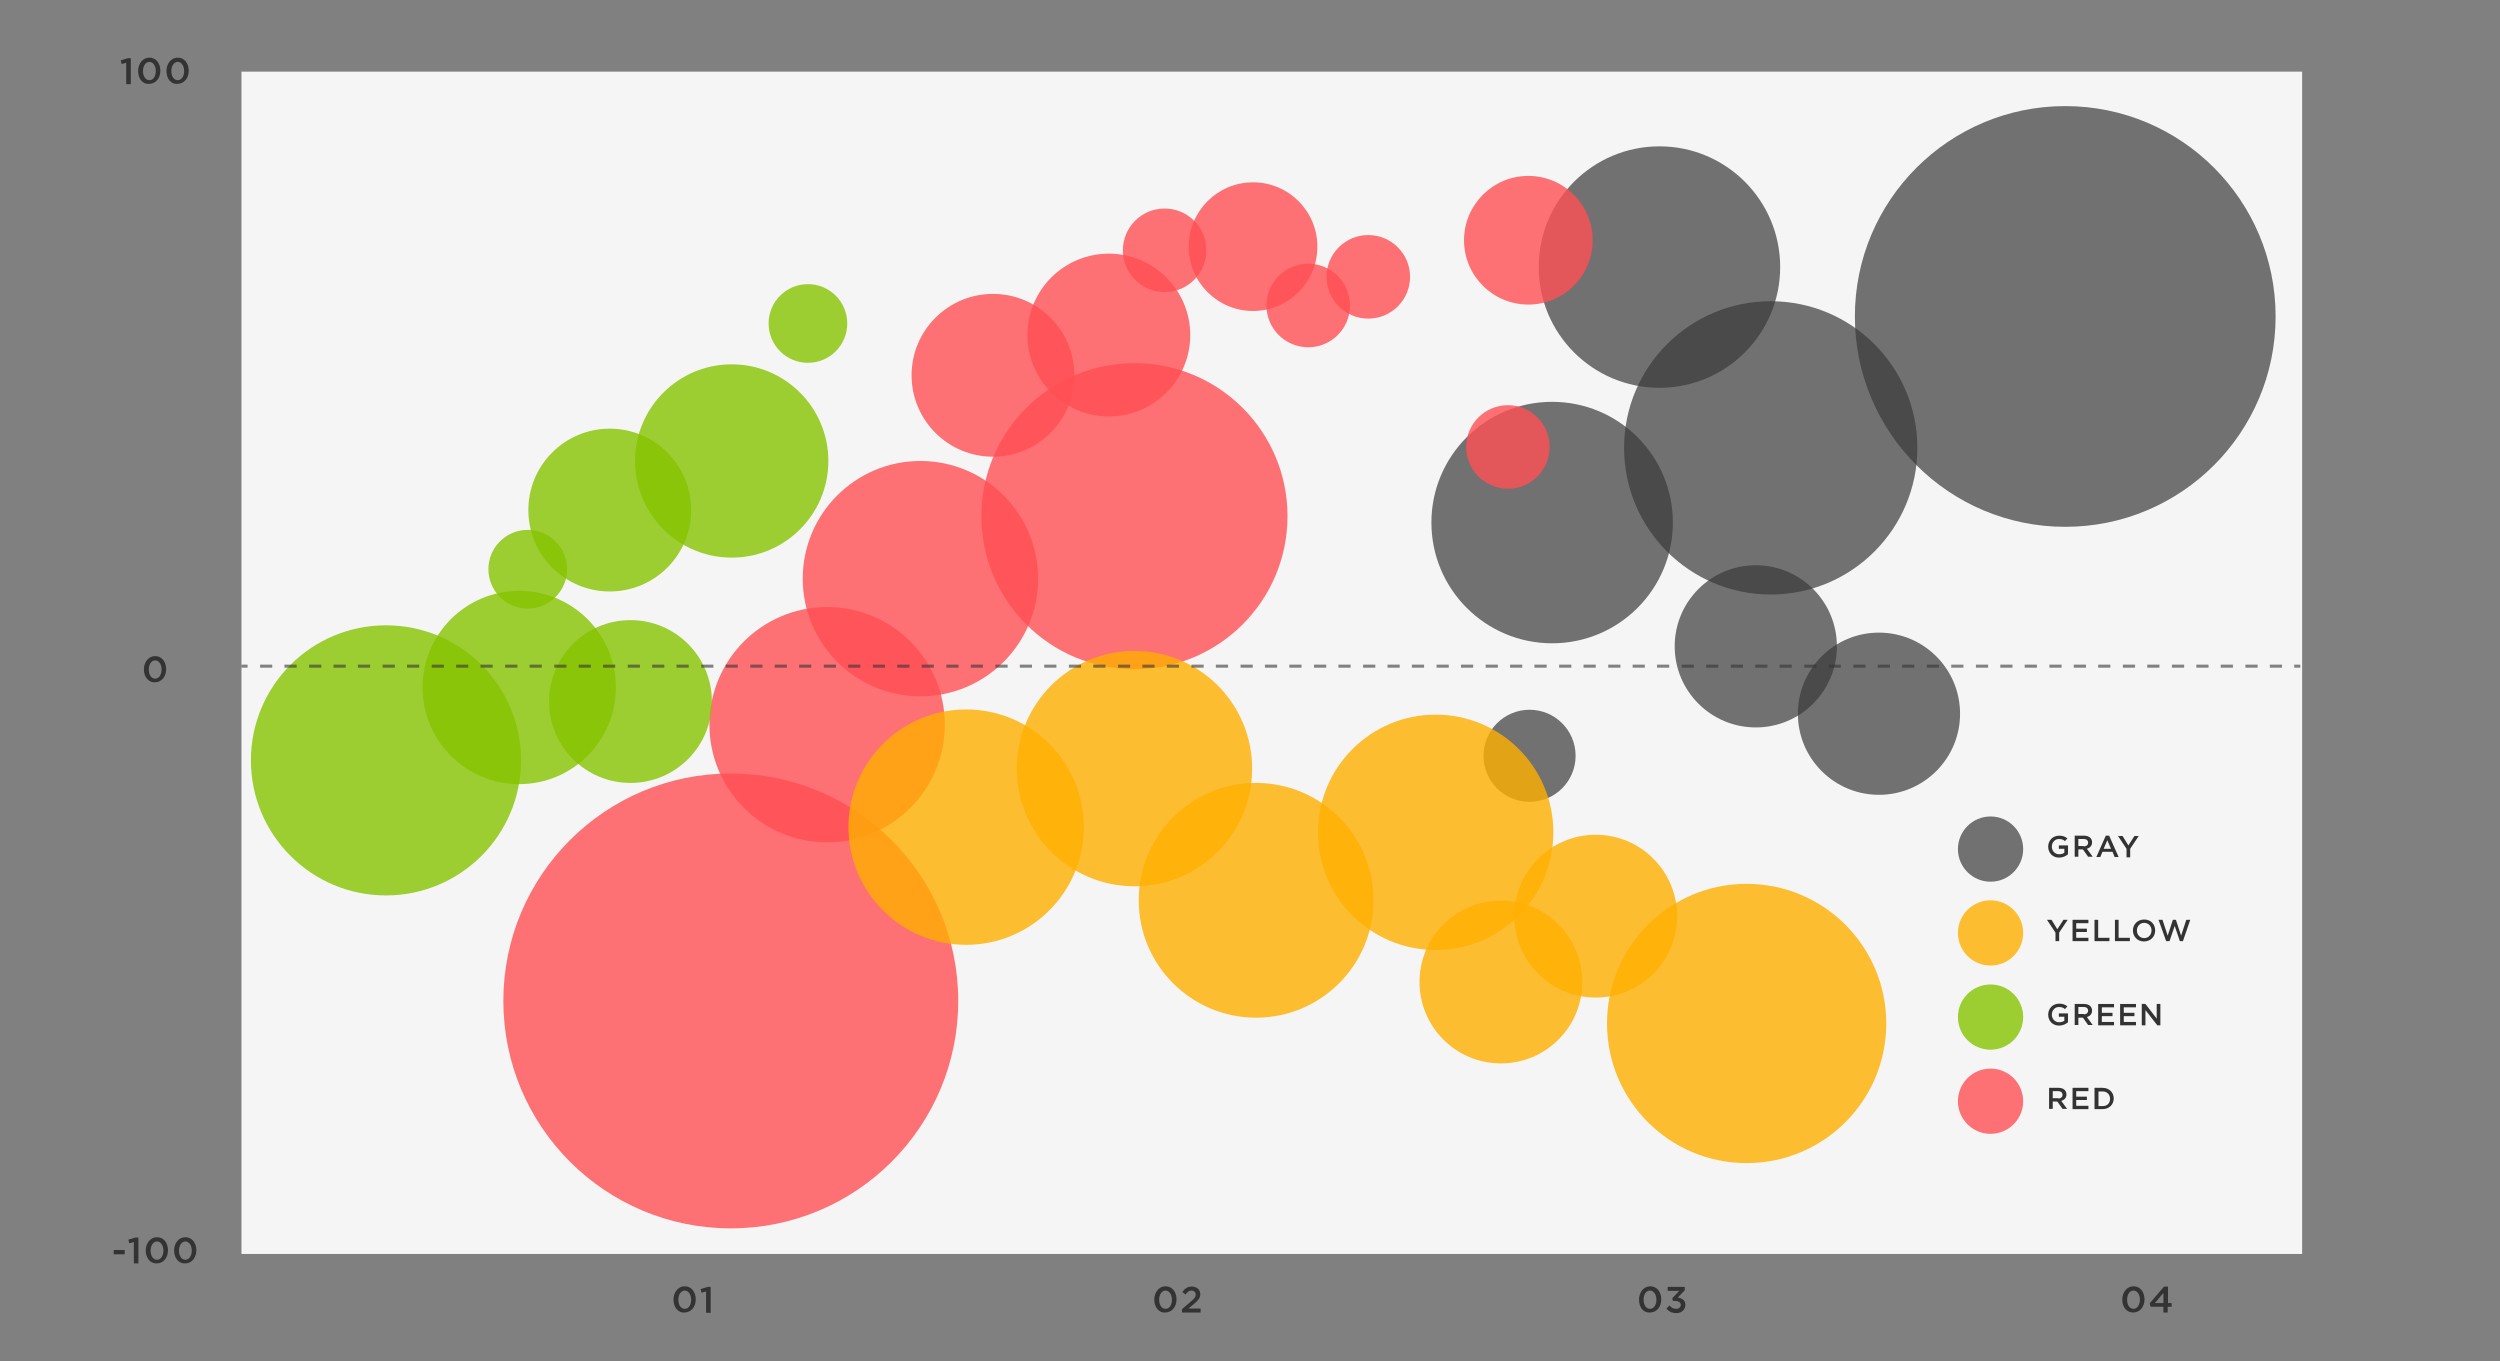 <?xml version="1.0" encoding="utf-8"?>
<!-- Generator: Adobe Illustrator 27.8.1, SVG Export Plug-In . SVG Version: 6.00 Build 0)  -->
<svg version="1.1" id="bubble_chart" xmlns="http://www.w3.org/2000/svg" xmlns:xlink="http://www.w3.org/1999/xlink" x="0px"
	 y="0px" width="820px" height="446.5px" viewBox="0 0 820 446.5" style="enable-background:new 0 0 820 446.5;"
	 xml:space="preserve">
<rect x="0" y="0" width="820" height="446.5" fill="#808080" stroke="none"/>
<style type="text/css">
	.st0{fill:#F5F5F5;}
	.st1{opacity:0.7;fill:#3A3A3A;}
	.st2{opacity:0.8;fill:#FF4F54;}
	.st3{opacity:0.8;fill:#86C300;}
	.st4{opacity:0.8;fill:#FFAF00;}
	.st5{opacity:0.6;}
	.st6{fill:#333333;}
</style>
<rect x="79.2" y="23.5" class="st0" width="675.9" height="387.8"/>
<g>
	<circle class="st1" cx="501.7" cy="247.9" r="15.1"/>
	<circle class="st1" cx="616.3" cy="234.1" r="26.6"/>
	<circle class="st1" cx="575.9" cy="212" r="26.6"/>
	<circle class="st1" cx="580.8" cy="146.9" r="48.1"/>
	<circle class="st1" cx="677.4" cy="103.8" r="69"/>
	<circle class="st1" cx="544.3" cy="87.6" r="39.6"/>
	<circle class="st1" cx="509.1" cy="171.4" r="39.6"/>
</g>
<g>
	<circle class="st2" cx="301.9" cy="189.8" r="38.6"/>
	<circle class="st2" cx="271.3" cy="237.7" r="38.6"/>
	<circle class="st2" cx="239.7" cy="328.3" r="74.6"/>
	<circle class="st2" cx="372.1" cy="169.3" r="50.2"/>
	<circle class="st2" cx="411" cy="80.9" r="21.1"/>
	<circle class="st2" cx="501.3" cy="78.8" r="21.1"/>
	<circle class="st2" cx="448.8" cy="90.8" r="13.7"/>
	<circle class="st2" cx="429.1" cy="100.2" r="13.7"/>
	<circle class="st2" cx="382" cy="82.1" r="13.7"/>
	<circle class="st2" cx="494.6" cy="146.6" r="13.7"/>
	<circle class="st2" cx="363.7" cy="109.9" r="26.7"/>
	<circle class="st2" cx="325.7" cy="123.1" r="26.7"/>
</g>
<g>
	<circle class="st3" cx="170.3" cy="225.5" r="31.7"/>
	<circle class="st3" cx="240" cy="151.2" r="31.7"/>
	<circle class="st3" cx="126.6" cy="249.4" r="44.3"/>
	<circle class="st3" cx="206.8" cy="230.1" r="26.7"/>
	<circle class="st3" cx="200" cy="167.3" r="26.7"/>
	<circle class="st3" cx="173.1" cy="186.7" r="12.9"/>
	<circle class="st3" cx="265" cy="106.1" r="12.9"/>
</g>
<g>
	<circle class="st4" cx="412" cy="295.3" r="38.5"/>
	<circle class="st4" cx="572.9" cy="335.7" r="45.8"/>
	<circle class="st4" cx="470.9" cy="273" r="38.6"/>
	<circle class="st4" cx="372.1" cy="252.1" r="38.6"/>
	<circle class="st4" cx="316.9" cy="271.3" r="38.6"/>
	<circle class="st4" cx="492.3" cy="322.1" r="26.7"/>
	<circle class="st4" cx="523.4" cy="300.5" r="26.7"/>
</g>
<g class="st5">
	<rect x="79.2" y="218" class="st6" width="2" height="1"/>
	<path class="st6" d="M748.5,219h-4v-1h4V219z M740.5,219h-4v-1h4V219z M732.4,219h-4v-1h4V219z M724.4,219h-4v-1h4V219z M716.4,219
		h-4v-1h4V219z M708.3,219h-4v-1h4V219z M700.3,219h-4v-1h4V219z M692.2,219h-4v-1h4V219z M684.2,219h-4v-1h4V219z M676.2,219h-4v-1
		h4V219z M668.1,219h-4v-1h4V219z M660.1,219h-4v-1h4V219z M652.1,219h-4v-1h4V219z M644,219h-4v-1h4V219z M636,219h-4v-1h4V219z
		 M627.9,219h-4v-1h4V219z M619.9,219h-4v-1h4V219z M611.9,219h-4v-1h4V219z M603.8,219h-4v-1h4V219z M595.8,219h-4v-1h4V219z
		 M587.7,219h-4v-1h4V219z M579.7,219h-4v-1h4V219z M571.7,219h-4v-1h4V219z M563.6,219h-4v-1h4V219z M555.6,219h-4v-1h4V219z
		 M547.5,219h-4v-1h4V219z M539.5,219h-4v-1h4V219z M531.5,219h-4v-1h4V219z M523.4,219h-4v-1h4V219z M515.4,219h-4v-1h4V219z
		 M507.3,219h-4v-1h4V219z M499.3,219h-4v-1h4V219z M491.3,219h-4v-1h4V219z M483.2,219h-4v-1h4V219z M475.2,219h-4v-1h4V219z
		 M467.1,219h-4v-1h4V219z M459.1,219h-4v-1h4V219z M451.1,219h-4v-1h4V219z M443,219h-4v-1h4V219z M435,219h-4v-1h4V219z
		 M426.9,219h-4v-1h4V219z M418.9,219h-4v-1h4V219z M410.9,219h-4v-1h4V219z M402.8,219h-4v-1h4V219z M394.8,219h-4v-1h4V219z
		 M386.7,219h-4v-1h4V219z M378.7,219h-4v-1h4V219z M370.7,219h-4v-1h4V219z M362.6,219h-4v-1h4V219z M354.6,219h-4v-1h4V219z
		 M346.5,219h-4v-1h4V219z M338.5,219h-4v-1h4V219z M330.5,219h-4v-1h4V219z M322.4,219h-4v-1h4V219z M314.4,219h-4v-1h4V219z
		 M306.3,219h-4v-1h4V219z M298.3,219h-4v-1h4V219z M290.3,219h-4v-1h4V219z M282.2,219h-4v-1h4V219z M274.2,219h-4v-1h4V219z
		 M266.1,219h-4v-1h4V219z M258.1,219h-4v-1h4V219z M250.1,219h-4v-1h4V219z M242,219h-4v-1h4V219z M234,219h-4v-1h4V219z
		 M225.9,219h-4v-1h4V219z M217.9,219h-4v-1h4V219z M209.9,219h-4v-1h4V219z M201.8,219h-4v-1h4V219z M193.8,219h-4v-1h4V219z
		 M185.8,219h-4v-1h4V219z M177.7,219h-4v-1h4V219z M169.7,219h-4v-1h4V219z M161.6,219h-4v-1h4V219z M153.6,219h-4v-1h4V219z
		 M145.6,219h-4v-1h4V219z M137.5,219h-4v-1h4V219z M129.5,219h-4v-1h4V219z M121.4,219h-4v-1h4V219z M113.4,219h-4v-1h4V219z
		 M105.4,219h-4v-1h4V219z M97.3,219h-4v-1h4V219z M89.3,219h-4v-1h4V219z"/>
	<rect x="752.5" y="218" class="st6" width="2" height="1"/>
</g>
<g>
	<g>
		<path class="st6" d="M220.9,426.3L220.9,426.3c0-2.4,1.5-4.4,3.7-4.4c2.2,0,3.6,1.9,3.6,4.3v0c0,2.4-1.5,4.3-3.7,4.3
			C222.4,430.7,220.9,428.7,220.9,426.3z M226.7,426.3L226.7,426.3c0-1.7-0.9-3-2.1-3s-2.1,1.3-2.1,3v0c0,1.7,0.8,3,2.1,3
			C225.9,429.3,226.7,428,226.7,426.3z"/>
		<path class="st6" d="M231.6,423.6l-1.5,0.4l-0.3-1.2l2.3-0.7h1v8.5h-1.5V423.6z"/>
	</g>
</g>
<g>
	<g>
		<path class="st6" d="M378.6,426.3L378.6,426.3c0-2.4,1.5-4.4,3.7-4.4c2.2,0,3.6,1.9,3.6,4.3v0c0,2.4-1.5,4.3-3.7,4.3
			C380.1,430.7,378.6,428.7,378.6,426.3z M384.4,426.3L384.4,426.3c0-1.7-0.9-3-2.1-3s-2.1,1.3-2.1,3v0c0,1.7,0.8,3,2.1,3
			S384.4,428,384.4,426.3z"/>
		<path class="st6" d="M387.7,429.4l2.9-2.5c1.2-1,1.6-1.5,1.6-2.3c0-0.8-0.6-1.3-1.4-1.3s-1.3,0.4-1.9,1.3l-1.1-0.8
			c0.8-1.1,1.6-1.8,3.1-1.8c1.6,0,2.8,1,2.8,2.5v0c0,1.3-0.7,2-2.2,3.3l-1.7,1.4h4v1.3h-6.1V429.4z"/>
	</g>
</g>
<g>
	<g>
		<path class="st6" d="M537.6,426.3L537.6,426.3c0-2.4,1.5-4.4,3.7-4.4c2.2,0,3.6,1.9,3.6,4.3v0c0,2.4-1.5,4.3-3.7,4.3
			C539,430.7,537.6,428.7,537.6,426.3z M543.3,426.3L543.3,426.3c0-1.7-0.9-3-2.1-3c-1.3,0-2.1,1.3-2.1,3v0c0,1.7,0.8,3,2.1,3
			S543.3,428,543.3,426.3z"/>
		<path class="st6" d="M546.6,429.2l1-1c0.6,0.7,1.3,1.1,2.2,1.1c0.8,0,1.5-0.5,1.5-1.3v0c0-0.8-0.8-1.3-1.9-1.3h-0.7l-0.2-0.9
			l2.3-2.4H547v-1.3h5.6v1.1l-2.3,2.4c1.3,0.2,2.5,0.8,2.5,2.4v0c0,1.5-1.2,2.7-2.9,2.7C548.3,430.7,547.3,430.1,546.6,429.2z"/>
	</g>
</g>
<g>
	<g>
		<path class="st6" d="M696.1,426.3L696.1,426.3c0-2.4,1.5-4.4,3.7-4.4c2.2,0,3.6,1.9,3.6,4.3v0c0,2.4-1.5,4.3-3.7,4.3
			S696.1,428.7,696.1,426.3z M701.9,426.3L701.9,426.3c0-1.7-0.9-3-2.1-3c-1.3,0-2.1,1.3-2.1,3v0c0,1.7,0.8,3,2.1,3
			C701,429.3,701.9,428,701.9,426.3z"/>
		<path class="st6" d="M709.6,428.6h-4.2l-0.3-1.1l4.7-5.5h1.3v5.4h1.2v1.2H711v1.9h-1.4V428.6z M709.6,427.4v-3.3l-2.8,3.3H709.6z"
			/>
	</g>
</g>
<g>
	<g>
		<path class="st6" d="M47.2,219.6L47.2,219.6c0-2.4,1.5-4.4,3.7-4.4c2.2,0,3.6,1.9,3.6,4.3v0c0,2.4-1.5,4.3-3.7,4.3
			C48.7,223.9,47.2,222,47.2,219.6z M53,219.6L53,219.6c0-1.7-0.9-3-2.1-3s-2.1,1.3-2.1,3v0c0,1.7,0.8,3,2.1,3
			C52.2,222.6,53,221.2,53,219.6z"/>
	</g>
</g>
<g>
	<g>
		<path class="st6" d="M41.4,20.6L39.9,21l-0.3-1.2l2.3-0.7h1v8.5h-1.5V20.6z"/>
		<path class="st6" d="M45.3,23.3L45.3,23.3c0-2.4,1.5-4.4,3.7-4.4c2.2,0,3.6,1.9,3.6,4.3v0c0,2.4-1.5,4.3-3.7,4.3
			C46.7,27.7,45.3,25.7,45.3,23.3z M51.1,23.3L51.1,23.3c0-1.7-0.9-3-2.1-3s-2.1,1.3-2.1,3v0c0,1.7,0.8,3,2.1,3S51.1,25,51.1,23.3z"
			/>
		<path class="st6" d="M54.6,23.3L54.6,23.3c0-2.4,1.5-4.4,3.7-4.4c2.2,0,3.6,1.9,3.6,4.3v0c0,2.4-1.5,4.3-3.7,4.3
			C56,27.7,54.6,25.7,54.6,23.3z M60.4,23.3L60.4,23.3c0-1.7-0.9-3-2.1-3s-2.1,1.3-2.1,3v0c0,1.7,0.8,3,2.1,3S60.4,25,60.4,23.3z"/>
	</g>
</g>
<g>
	<g>
		<path class="st6" d="M37.3,410h3.6v1.4h-3.6V410z"/>
		<path class="st6" d="M43.9,407.4l-1.5,0.4l-0.3-1.2l2.3-0.7h1v8.5h-1.5V407.4z"/>
		<path class="st6" d="M47.8,410.2L47.8,410.2c0-2.4,1.5-4.4,3.7-4.4c2.2,0,3.6,1.9,3.6,4.3v0c0,2.4-1.5,4.3-3.7,4.3
			C49.3,414.5,47.8,412.6,47.8,410.2z M53.6,410.2L53.6,410.2c0-1.7-0.9-3-2.1-3s-2.1,1.3-2.1,3v0c0,1.7,0.8,3,2.1,3
			C52.8,413.2,53.6,411.8,53.6,410.2z"/>
		<path class="st6" d="M57.1,410.2L57.1,410.2c0-2.4,1.5-4.4,3.7-4.4c2.2,0,3.6,1.9,3.6,4.3v0c0,2.4-1.5,4.3-3.7,4.3
			C58.6,414.5,57.1,412.6,57.1,410.2z M62.9,410.2L62.9,410.2c0-1.7-0.9-3-2.1-3s-2.1,1.3-2.1,3v0c0,1.7,0.8,3,2.1,3
			C62.1,413.2,62.9,411.8,62.9,410.2z"/>
	</g>
</g>
<g>
	<g>
		<path class="st6" d="M671.8,277.7L671.8,277.7c0-2,1.5-3.6,3.6-3.6c1.2,0,2,0.3,2.7,0.9l-0.8,0.9c-0.5-0.5-1.1-0.7-2-0.7
			c-1.3,0-2.3,1.1-2.3,2.5v0c0,1.4,1,2.5,2.4,2.5c0.7,0,1.3-0.2,1.7-0.5v-1.3h-1.8v-1.1h3v2.9c-0.7,0.6-1.7,1.1-2.9,1.1
			C673.2,281.3,671.8,279.7,671.8,277.7z"/>
		<path class="st6" d="M680.5,274.1h3.1c0.9,0,1.6,0.3,2,0.7c0.4,0.4,0.6,0.9,0.6,1.5v0c0,1.1-0.7,1.8-1.7,2.1l1.9,2.6h-1.5
			l-1.7-2.4h-1.5v2.4h-1.2V274.1z M683.5,277.6c0.9,0,1.4-0.5,1.4-1.2v0c0-0.7-0.5-1.2-1.4-1.2h-1.8v2.3H683.5z"/>
		<path class="st6" d="M690.7,274.1h1.1l3.1,7h-1.3l-0.7-1.7h-3.3l-0.7,1.7h-1.3L690.7,274.1z M692.4,278.4l-1.2-2.8l-1.2,2.8H692.4
			z"/>
		<path class="st6" d="M697.5,278.4l-2.8-4.2h1.5l1.9,3.1l2-3.1h1.4l-2.8,4.2v2.8h-1.2V278.4z"/>
	</g>
</g>
<g>
	<g>
		<path class="st6" d="M674.2,305.9l-2.8-4.2h1.5l1.9,3.1l2-3.1h1.4l-2.8,4.2v2.8h-1.2V305.9z"/>
		<path class="st6" d="M679.8,301.7h5.2v1.1h-4v1.8h3.5v1.1H681v1.9h4v1.1h-5.2V301.7z"/>
		<path class="st6" d="M687,301.7h1.2v5.9h3.7v1.1H687V301.7z"/>
		<path class="st6" d="M693.7,301.7h1.2v5.9h3.7v1.1h-4.9V301.7z"/>
		<path class="st6" d="M699.6,305.2L699.6,305.2c0-2,1.5-3.6,3.7-3.6s3.6,1.6,3.6,3.6v0c0,2-1.5,3.6-3.7,3.6
			C701.1,308.8,699.6,307.2,699.6,305.2z M705.7,305.2L705.7,305.2c0-1.4-1-2.5-2.4-2.5c-1.4,0-2.4,1.1-2.4,2.5v0
			c0,1.4,1,2.5,2.4,2.5C704.7,307.7,705.7,306.6,705.7,305.2z"/>
		<path class="st6" d="M708,301.7h1.3l1.7,5.2l1.7-5.2h1l1.7,5.2l1.7-5.2h1.3l-2.4,7H715l-1.7-5l-1.7,5h-1.1L708,301.7z"/>
	</g>
</g>
<g>
	<g>
		<path class="st6" d="M671.8,332.8L671.8,332.8c0-2,1.5-3.6,3.6-3.6c1.2,0,2,0.3,2.7,0.9l-0.8,0.9c-0.5-0.5-1.1-0.7-2-0.7
			c-1.3,0-2.3,1.1-2.3,2.5v0c0,1.4,1,2.5,2.4,2.5c0.7,0,1.3-0.2,1.7-0.5v-1.3h-1.8v-1.1h3v2.9c-0.7,0.6-1.7,1.1-2.9,1.1
			C673.2,336.4,671.8,334.8,671.8,332.8z"/>
		<path class="st6" d="M680.5,329.3h3.1c0.9,0,1.6,0.3,2,0.7c0.4,0.4,0.6,0.9,0.6,1.5v0c0,1.1-0.7,1.8-1.7,2.1l1.9,2.6h-1.5
			l-1.7-2.4h-1.5v2.4h-1.2V329.3z M683.5,332.7c0.9,0,1.4-0.5,1.4-1.2v0c0-0.7-0.5-1.2-1.4-1.2h-1.8v2.3H683.5z"/>
		<path class="st6" d="M688.2,329.3h5.2v1.1h-4v1.8h3.5v1.1h-3.5v1.9h4v1.1h-5.2V329.3z"/>
		<path class="st6" d="M695.4,329.3h5.2v1.1h-4v1.8h3.5v1.1h-3.5v1.9h4v1.1h-5.2V329.3z"/>
		<path class="st6" d="M702.6,329.3h1.1l3.7,4.8v-4.8h1.2v7h-1l-3.9-5v5h-1.2V329.3z"/>
	</g>
</g>
<g>
	<g>
		<path class="st6" d="M672.1,356.8h3.1c0.9,0,1.6,0.3,2,0.7c0.4,0.4,0.6,0.9,0.6,1.5v0c0,1.1-0.7,1.8-1.7,2.1l1.9,2.6h-1.5
			l-1.7-2.4h-1.5v2.4h-1.2V356.8z M675.1,360.3c0.9,0,1.4-0.5,1.4-1.2v0c0-0.7-0.5-1.2-1.4-1.2h-1.8v2.3H675.1z"/>
		<path class="st6" d="M679.8,356.8h5.2v1.1h-4v1.8h3.5v1.1h-3.5v1.9h4v1.1h-5.2V356.8z"/>
		<path class="st6" d="M687,356.8h2.6c2.2,0,3.7,1.5,3.7,3.5v0c0,2-1.5,3.5-3.7,3.5H687V356.8z M688.3,358v4.8h1.4
			c1.5,0,2.4-1,2.4-2.4v0c0-1.4-1-2.4-2.4-2.4H688.3z"/>
	</g>
</g>
<circle class="st1" cx="652.9" cy="278.5" r="10.7"/>
<circle class="st4" cx="652.9" cy="306" r="10.7"/>
<circle class="st3" cx="652.9" cy="333.6" r="10.7"/>
<circle class="st2" cx="652.9" cy="361.2" r="10.7"/>
</svg>
